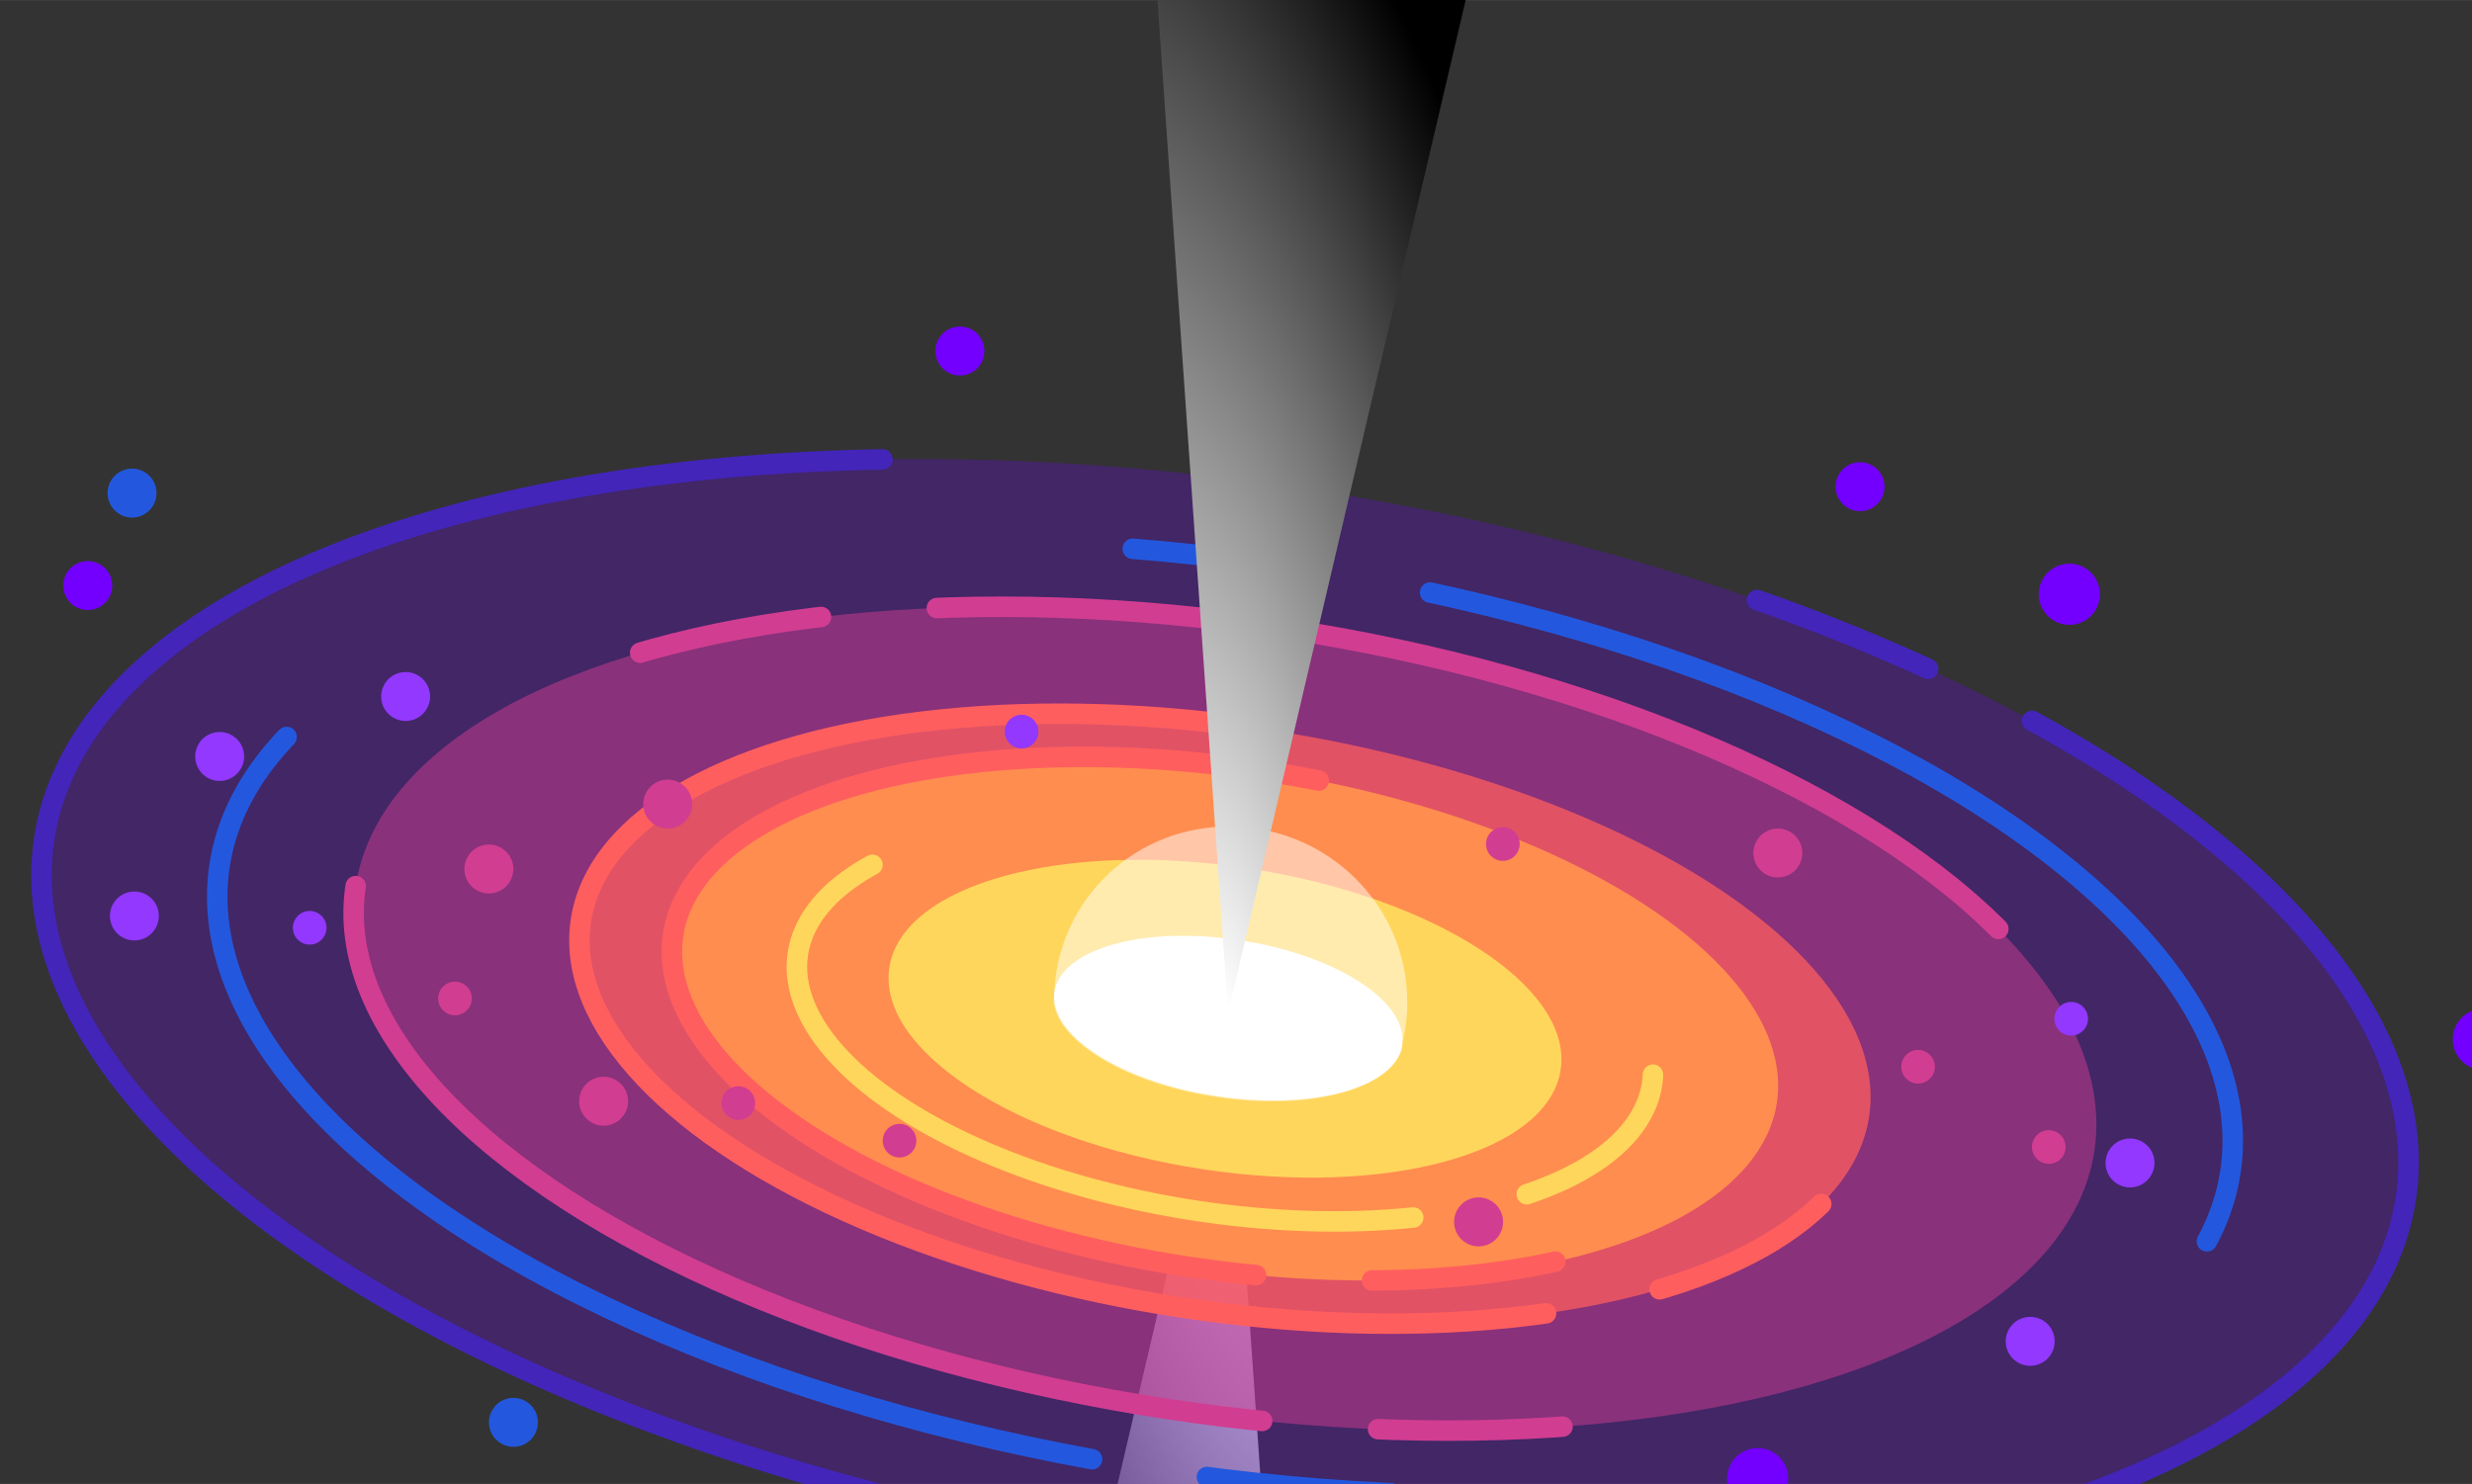 <svg height="1501" viewBox="-323.14 0 323.14 194" width="2500" xmlns="http://www.w3.org/2000/svg"
    xmlns:xlink="http://www.w3.org/1999/xlink">
    <rect x="-323.14" y="0" width="323.14" height="194" fill="#333333" stroke="none"/>
    <defs>
        <radialGradient id="RadialGradient1" cx="0" cy="0" r="1">
            <stop offset="0%" stop-color="white" />
            <stop offset="100%" stop-color="#0000" />
        </radialGradient>
        <radialGradient id="RadialGradient2" cx="1" cy="1" r="1">
            <stop offset="0%" stop-color="white" />
            <stop offset="100%" stop-color="#0000" />
        </radialGradient>
    </defs>
    <g fill="grey" transform="rotate(-10 50 100) scale(-1 1)">
        <g fill="url(#RadialGradient1)" transform="rotate(0) translate(-155, -95) scale(2)">
            <polygon points="170,190 190,165 160,95" />
        </g>
        <linearGradient id="a" gradientTransform="matrix(1 .003 -.003 1 908.807 -114.496)"
            gradientUnits="userSpaceOnUse" x1="-893.599" x2="-591.738" y1="212.129" y2="212.129">
            <stop offset="0" stop-color="#4325ba" />
            <stop offset="1" stop-color="#4325ba" />
        </linearGradient>
        <linearGradient id="b">
            <stop offset="0" stop-color="#2358de" />
            <stop offset="1" stop-color="#2358de" />
        </linearGradient>
        <linearGradient id="c" gradientTransform="matrix(1 .003 -.003 1 908.807 -114.496)"
            gradientUnits="userSpaceOnUse" x1="-871.42" x2="-613.917" xlink:href="#b" y1="212.129" y2="212.129" />
        <linearGradient id="d" gradientTransform="matrix(1 .003 -.003 1 908.807 -114.496)"
            gradientUnits="userSpaceOnUse" x1="-854.107" x2="-631.23" y1="212.129" y2="212.129">
            <stop offset="0" stop-color="#d13d91" />
            <stop offset="1" stop-color="#d13d91" />
        </linearGradient>
        <linearGradient id="e">
            <stop offset="0" stop-color="#ff5e5e" />
            <stop offset="1" stop-color="#ff5e5e" />
        </linearGradient>
        <linearGradient id="f" gradientTransform="matrix(1 .003 -.003 1 908.807 -114.496)"
            gradientUnits="userSpaceOnUse" x1="-825.556" x2="-659.781" xlink:href="#e" y1="212.129" y2="212.129" />
        <linearGradient id="g" gradientTransform="matrix(1 .003 -.003 1 908.807 -114.496)"
            gradientUnits="userSpaceOnUse" x1="-813.894" x2="-671.444" xlink:href="#e" y1="212.129" y2="212.129" />
        <linearGradient id="h" gradientTransform="matrix(1 .003 -.003 1 908.807 -114.496)"
            gradientUnits="userSpaceOnUse" x1="-798.107" x2="-687.23" y1="212.129" y2="212.129">
            <stop offset="0" stop-color="#ffd65c" />
            <stop offset="1" stop-color="#ffd65c" />
        </linearGradient>
        <linearGradient id="i" gradientTransform="matrix(1 .003 -.003 1 908.807 -114.496)"
            gradientUnits="userSpaceOnUse" x1="-645.011" x2="-638.618" xlink:href="#b" y1="247.702" y2="247.702" />
        <linearGradient id="j" gradientTransform="matrix(1 .003 -.003 1 908.807 -114.496)"
            gradientUnits="userSpaceOnUse" x1="-617.385" x2="-610.993" xlink:href="#b" y1="119.309" y2="119.309" />
        <linearGradient id="k"
            gradientTransform="matrix(.682 .732 -.732 .682 8204.521 -1845.741)"
            gradientUnits="userSpaceOnUse" x1="-4040.872" x2="-4032.823" xlink:href="#b" y1="7317.307" y2="7317.307" />
        <g transform="matrix(.947 -.32 .32 .947 -21.916 58.045)">
            <ellipse cx="165.6" cy="95.7" fill="#7300ff" opacity=".25" rx="156.2" ry="70.1" />
            <ellipse cx="165.6" cy="95.7" fill="#d13d91" opacity=".5" rx="115" ry="51.6" />
            <ellipse cx="165.6" cy="95.7" fill="#ff5e5e" opacity=".75" rx="85.2" ry="38.2" />
            <ellipse cx="165.6" cy="95.7" fill="#ff8d4f" rx="73" ry="32.8" />
            <ellipse cx="165.6" cy="95.7" fill="#ffd65c" rx="44.4" ry="19.9" />
            <g fill="none" stroke-linecap="round" stroke-linejoin="round" stroke-miterlimit="10" stroke-width="2.681">
                <ellipse cx="165.6" cy="95.7" rx="156.2" ry="70.1" stroke="url(#a)"
                    stroke-dasharray="148.373 15.195 24.133 116.419 0 0" />
                <ellipse cx="165.6" cy="95.7" rx="133" ry="59.7" stroke="url(#c)"
                    stroke-dasharray="148.373 15.195 24.133 116.419 0 0" />
                <ellipse cx="165.6" cy="95.7" rx="115" ry="51.6" stroke="url(#d)"
                    stroke-dasharray="148.373 15.195 24.133 116.419 0 0" />
                <ellipse cx="165.6" cy="95.7" rx="85.2" ry="38.2" stroke="url(#f)"
                    stroke-dasharray="148.373 15.195 24.133 116.419 0 0" />
                <ellipse cx="165.6" cy="95.7" rx="73" ry="32.8" stroke="url(#g)"
                    stroke-dasharray="95.191 15.195 24.133 116.419 0 0" />
                <ellipse cx="165.6" cy="95.7" rx="56.5" ry="25.4" stroke="url(#h)"
                    stroke-dasharray="95.191 15.195 24.133 116.419 0 0" />
            </g>
        </g>
        <circle cx="302.1" cy="14.1" fill="#7300ff" r="3.2" />
        <circle cx="266.3" cy="131.5" fill="url(#i)" r="3.2" />
        <circle cx="294.3" cy="3.2" fill="url(#j)" r="3.2" />
        <circle cx="99.1" cy="190" fill="url(#k)" r="4" />
        <circle cx="230.6" cy="159.3" fill="#7300ff" r="3.2" />
        <circle cx="47.2" cy="60.2" fill="#7300ff" r="4" />
        <circle cx="4" cy="126.9" fill="#7300ff" r="4" />
        <circle cx="107.4" cy="167" fill="#7300ff" r="4" />
        <circle cx="184.5" cy="3.7" fill="#7300ff" r="3.2" />
        <circle cx="71.7" cy="41.6" fill="#7300ff" r="3.2" />
        <g fill="#d13d91">
            <circle cx="247.4" cy="92.2" r="3.2" />
            <circle cx="62.4" cy="130.9" r="2.2" />
            <circle cx="230.1" cy="95.5" r="2.2" />
            <circle cx="77.4" cy="117.6" r="2.2" />
            <circle cx="125.8" cy="79.5" r="2.2" />
            <circle cx="210.2" cy="104" r="2.2" />
            <circle cx="264.2" cy="75.6" r="2.2" />
            <circle cx="232.4" cy="55.4" r="3.2" />
            <circle cx="137.5" cy="127.6" r="3.2" />
            <circle cx="90.6" cy="86.9" r="3.2" />
            <circle cx="256.9" cy="59.7" r="3.2" />
        </g>
        <circle cx="69.2" cy="155.5" fill="#9238ff" r="3.2" />
        <circle cx="56.6" cy="114.9" fill="#9238ff" r="2.2" />
        <circle cx="185.2" cy="54.1" fill="#9238ff" r="2.2" />
        <circle cx="281.3" cy="63.2" fill="#9238ff" r="2.2" />
        <circle cx="303.6" cy="57.7" fill="#9238ff" r="3.2" />
        <circle cx="263.7" cy="35.6" fill="#9238ff" r="3.2" />
        <circle cx="289" cy="39.1" fill="#9238ff" r="3.2" />
        <circle cx="52.3" cy="134.8" fill="#9238ff" r="3.2" />
        <path
            d="m186.9 88.4c.1.4.2.8.2 1.2.3 5.3-7.7 12.2-18.9 15.9-11 3.7-21.3 3-24.3-1.2-.3-.4-.5-.8-.6-1.2v-.1c-1.7-5.4 6.6-13.1 18.6-17.1 12.1-4.1 23.2-2.9 25 2.5z"
            fill="#fff" />
        <path
            d="m186.9 88.4c.1.3.1.5.2.8 0 .2.1.3.1.5.3 5.3-7.7 12.2-18.9 15.9-11 3.7-21.3 3-24.3-1.2l-.6-1.2v-.1c-.8-1.7-1.4-3.5-1.7-5.4-2.2-12.3 6.1-24.2 18.6-26.6 12.3-2.4 24 5.4 26.6 17.3z"
            fill="#fff" opacity=".5" />
        <g fill="url(#RadialGradient2)" transform="rotate(0) translate(-155, -95) scale(2)">
            <polygon points="160,95 130,25 150,0" />
        </g>
    </g>
</svg>
